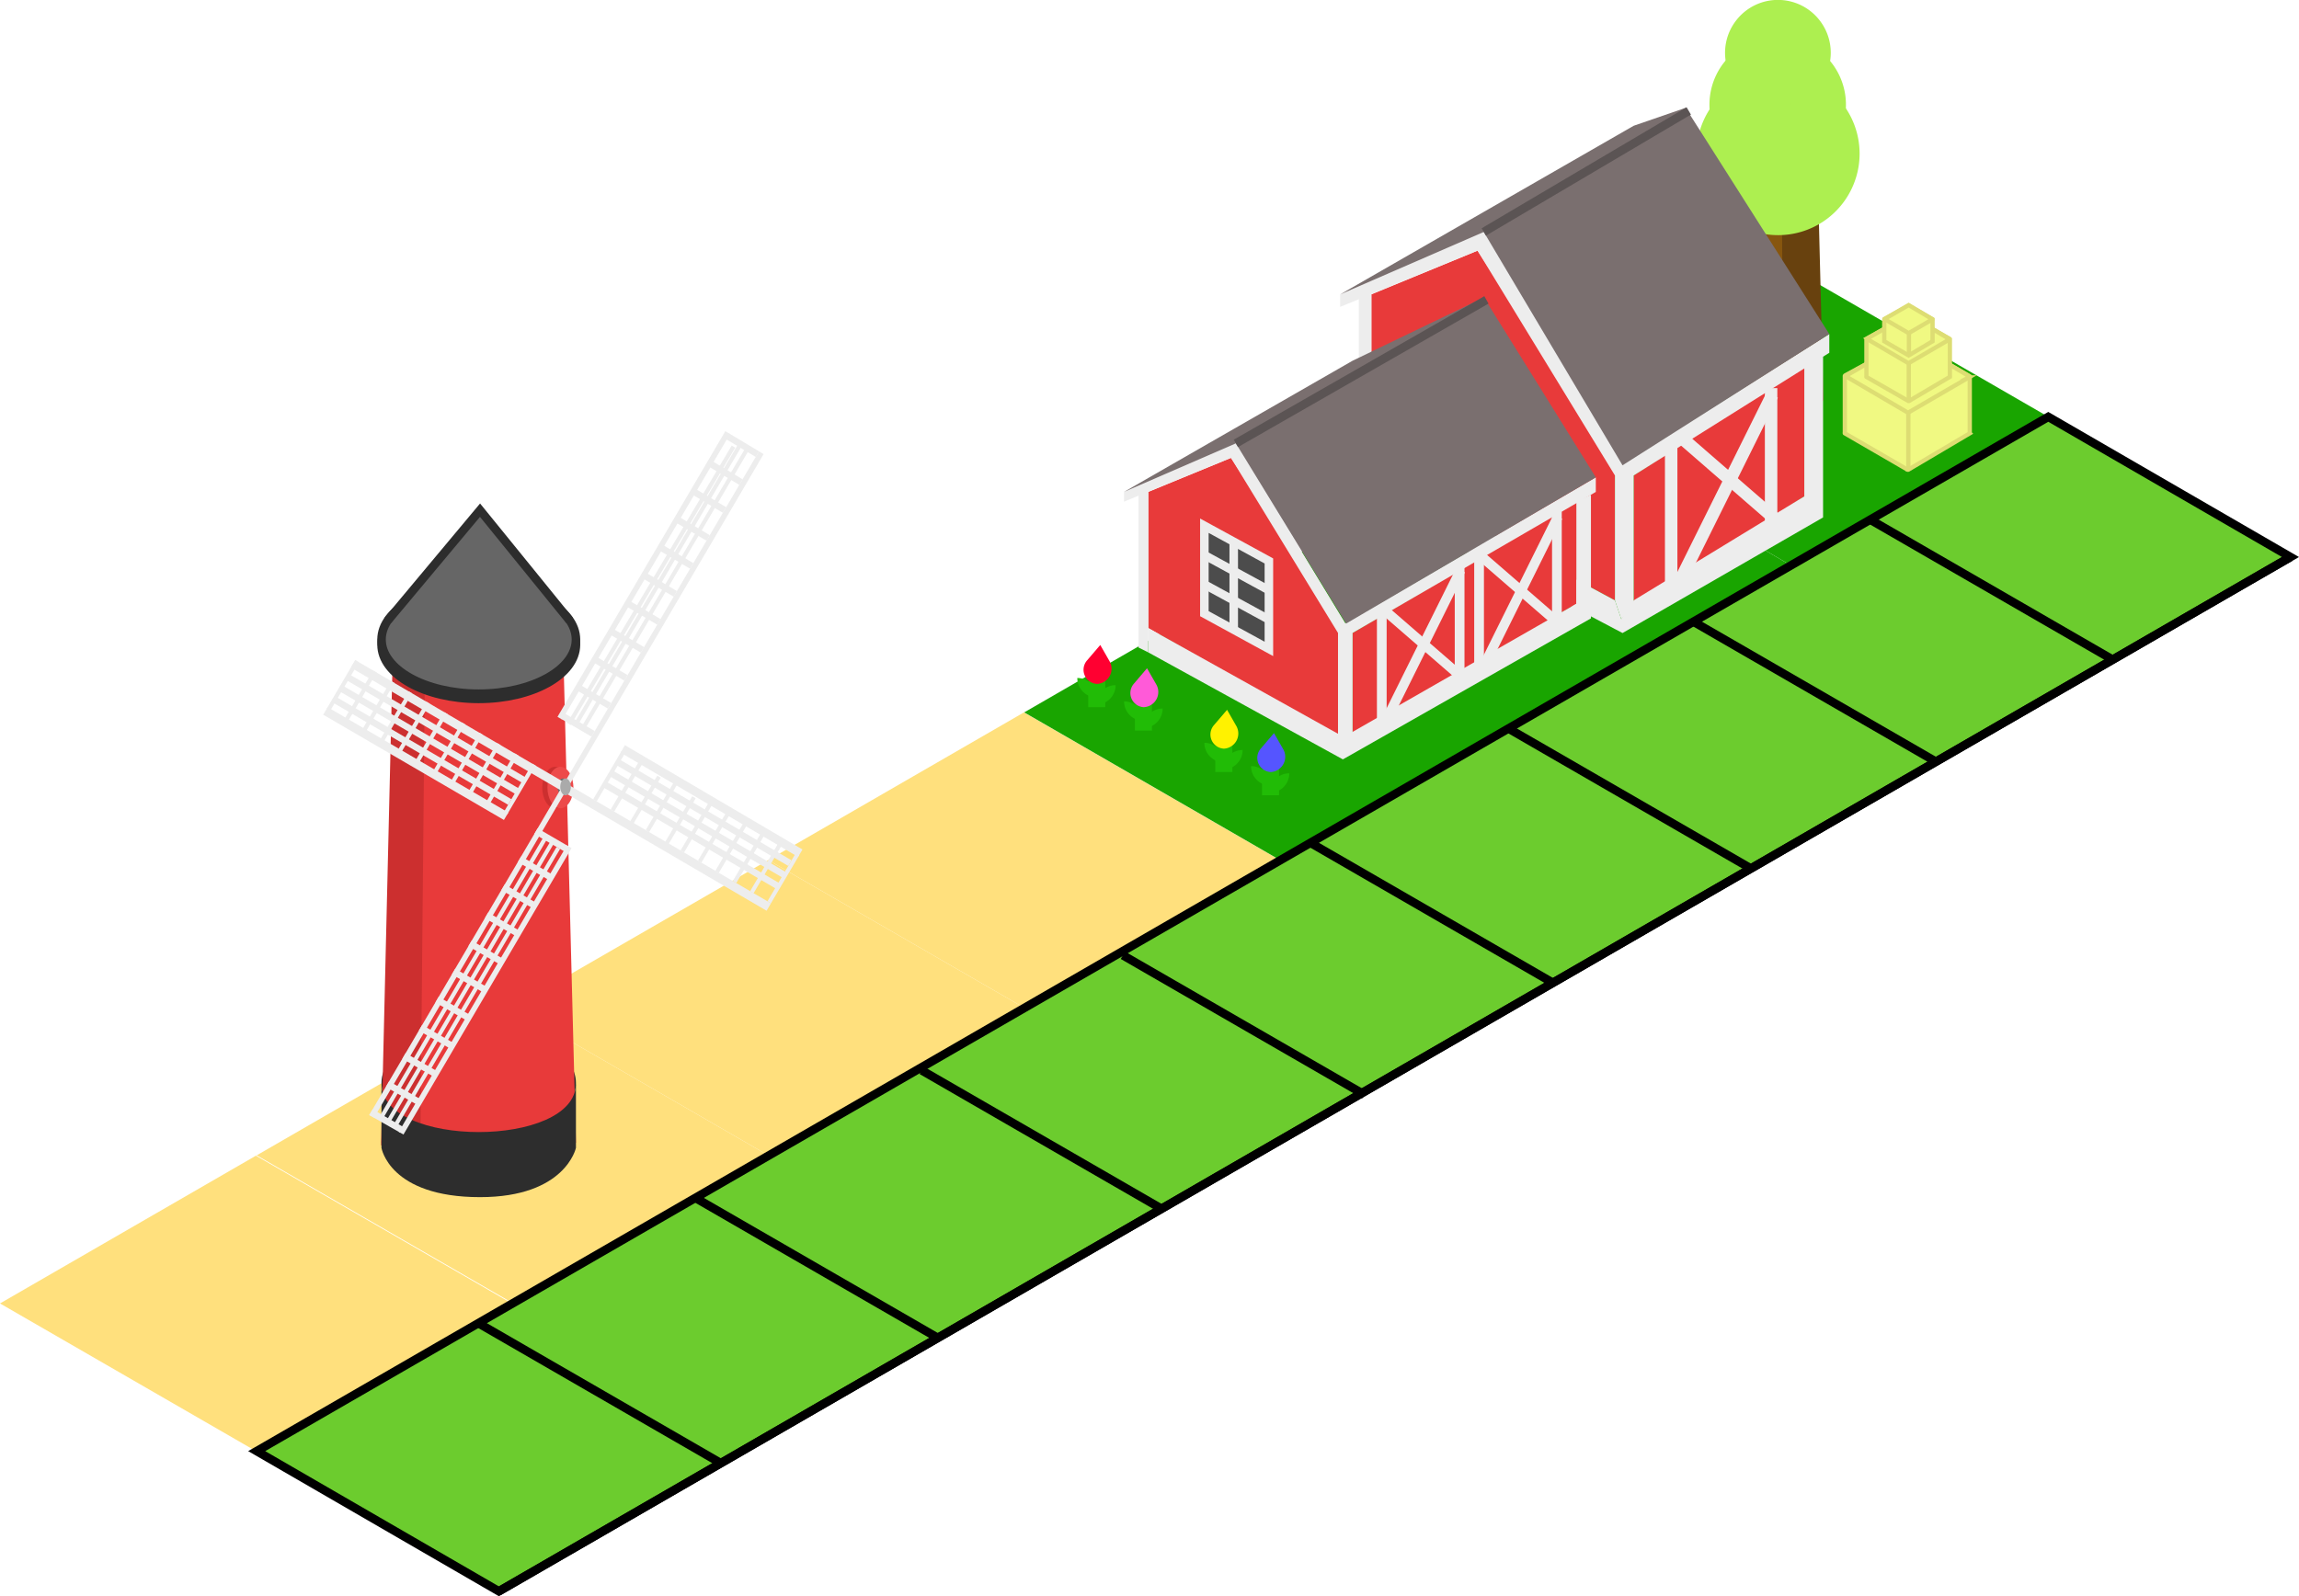 <svg xmlns="http://www.w3.org/2000/svg" viewBox="0 0 269.4 187.1"><defs><style>.cls-1{fill:#ffe07d;}.cls-2{fill:#19a500;}.cls-3{fill:#87560e;}.cls-4{fill:#68410e;}.cls-5{fill:#adef50;}.cls-6{fill:#f0f982;}.cls-6,.cls-7{stroke:#dddd73;stroke-width:0.5px;}.cls-11,.cls-12,.cls-18,.cls-19,.cls-20,.cls-26,.cls-6,.cls-7{stroke-miterlimit:10;}.cls-18,.cls-7{fill:none;}.cls-11,.cls-8{fill:#2d2d2d;}.cls-9{fill:#e83a3a;}.cls-10{fill:#cc2f2f;}.cls-11,.cls-12{stroke:#2d2d2d;}.cls-12{fill:#666;}.cls-13{fill:#ed4a4a;}.cls-14{fill:#6d6d6d;}.cls-15{fill:#ededed;}.cls-16{fill:#aaa;}.cls-17{fill:#7a6f6f;}.cls-18{stroke:#5b5454;}.cls-19{fill:#4c4c4c;stroke:#ededed;}.cls-20,.cls-21{fill:#21bc06;}.cls-20{stroke:#21bc06;stroke-width:2px;}.cls-22{fill:#ff0031;}.cls-23{fill:#ff5ad8;}.cls-24{fill:#fff200;}.cls-25{fill:#55f;}.cls-26{fill:#6ccc2e;stroke:#000;}</style></defs><title>4</title><g id="Layer_2" data-name="Layer 2"><g id="Full"><g id="Camino_Tierra"><polygon class="cls-1" points="29.99 135.46 0 152.78 29.99 170.09 59.98 152.78 29.99 135.46"/><polygon class="cls-1" points="60.05 118.11 30.08 135.42 60.05 152.72 90.02 135.42 60.05 118.11"/><polygon class="cls-1" points="90.02 100.81 60.05 118.11 90.02 135.42 119.99 118.11 90.02 100.81"/><polygon class="cls-1" points="119.99 83.5 90.02 100.81 119.99 118.11 149.96 100.81 119.99 83.5"/><polygon class="cls-2" points="150.01 66.18 120.02 83.5 150.01 100.82 180 83.5 150.01 66.18"/><polygon class="cls-2" points="180.06 48.84 149.64 66.33 179.75 83.5 209.72 66.19 180.06 48.84"/><polygon class="cls-2" points="210.03 31.53 180.06 48.84 209.72 66.19 240 48.84 210.03 31.53"/></g><g id="Arbol"><path class="cls-3" d="M212.69,23.22h-8.94L203.05,47l.18.2a6.69,6.69,0,0,0,10.29-.2h0Z"/><path class="cls-4" d="M208.79,23.22h4.28l.6,23.68-.16.2c-1.06,1.22-2.53,2.36-3.14,1.79a5.34,5.34,0,0,1-1.4-4.06Z"/><path class="cls-5" d="M203.2,26.05h0a9.56,9.56,0,0,0,10.32,0h0a9.56,9.56,0,0,0,2.4-13.88v0a9.56,9.56,0,0,0-15.13,0h0A9.56,9.56,0,0,0,203.2,26.05Z"/><path class="cls-5" d="M204,19h0a8,8,0,0,0,8.64,0h0a8,8,0,0,0,2-11.62l0,0a8,8,0,0,0-12.66,0h0A8,8,0,0,0,204,19Z"/><path class="cls-5" d="M205,11.39h0a6.19,6.19,0,0,0,6.68,0h0a6.18,6.18,0,0,0,1.55-9h0a6.18,6.18,0,0,0-9.78,0h0A6.17,6.17,0,0,0,205,11.39Z"/></g><g id="Paja"><path class="cls-6" d="M216.18,44.12V50.7a.11.11,0,0,0,0,.09l7.35,4.26a.14.14,0,0,0,.09,0l7.2-4.26a.1.1,0,0,0,0-.08V44.19a.09.09,0,0,0,0-.08L223.67,40a.14.14,0,0,0-.09,0l-7.35,4A.11.11,0,0,0,216.18,44.12Z"/><path class="cls-6" d="M223.54,39.89,216.39,44a.09.09,0,0,0,0,.16l7.15,4.19a.07.07,0,0,0,.09,0l7.08-4.11a.09.09,0,0,0,0-.16l-7.08-4.19A.08.08,0,0,0,223.54,39.89Z"/><line class="cls-7" x1="223.62" y1="48.38" x2="223.62" y2="55"/><path class="cls-6" d="M218.71,39.74v4.38a.06.06,0,0,0,0,.06L223.63,47a0,0,0,0,0,.07,0l4.79-2.83a.06.06,0,0,0,0-.06V39.79a.06.06,0,0,0,0-.06L223.7,37a.06.06,0,0,0-.06,0l-4.9,2.69A.06.06,0,0,0,218.71,39.74Z"/><path class="cls-6" d="M223.61,36.92l-4.76,2.74a.07.07,0,0,0,0,.11l4.76,2.79h.06l4.71-2.74a.07.07,0,0,0,0-.11l-4.71-2.79A.06.06,0,0,0,223.61,36.92Z"/><line class="cls-7" x1="223.67" y1="42.57" x2="223.67" y2="46.98"/><path class="cls-6" d="M220.8,37.41V40a0,0,0,0,0,0,0l2.86,1.66a0,0,0,0,0,0,0l2.8-1.66,0,0V37.44a.05.05,0,0,0,0,0l-2.8-1.6h0l-2.86,1.58S220.8,37.39,220.8,37.41Z"/><path class="cls-6" d="M223.66,35.76l-2.78,1.6a0,0,0,0,0,0,.07l2.78,1.62a0,0,0,0,0,0,0l2.75-1.6s0,0,0-.06l-2.75-1.63Z"/><line class="cls-7" x1="223.69" y1="39.06" x2="223.69" y2="41.64"/></g><g id="Molino"><path class="cls-8" d="M44.7,126.92c0-3.51,5.11-6.35,11.4-6.35s11.39,2.84,11.39,6.35c0,.11,0,.22,0,.33-.32,3.35-5.29,6-11.38,6C49.81,133.27,44.7,130.42,44.7,126.92Z"/><polygon class="cls-9" points="46.53 74.99 65.97 74.99 67.49 133.94 44.7 133.94 46.53 74.99"/><polygon class="cls-10" points="49.82 75.3 46.06 75.3 44.66 134.24 49.26 134.24 49.82 75.3"/><ellipse class="cls-11" cx="56.1" cy="75.57" rx="11.39" ry="6.35"/><ellipse class="cls-12" cx="56.1" cy="74.96" rx="11.39" ry="6.35"/><polyline class="cls-12" points="66.73 72.71 61.7 66.51 56.25 59.8 56.25 59.8 45.46 72.71"/><path class="cls-8" d="M67.49,134.54s-1.21,5.78-11.24,5.78c-10.63,0-11.55-5.78-11.55-5.78V127c0,7.59,22.79,7.59,22.79,0Z"/><ellipse class="cls-10" cx="65.06" cy="92.31" rx="1.52" ry="2.43"/><ellipse class="cls-13" cx="65.67" cy="92.31" rx="1.52" ry="2.43"/><ellipse class="cls-14" cx="65.96" cy="92.23" rx="0.62" ry="0.99"/><polygon class="cls-15" points="43.83 131.01 89.48 53.23 88.94 52.9 43.27 130.7 43.83 131.01"/><polygon class="cls-15" points="47.25 132.09 46.87 132.75 43.27 130.7 43.66 130.03 47.25 132.09"/><polygon class="cls-15" points="49.19 128.79 48.8 129.45 45.21 127.4 45.6 126.74 49.19 128.79"/><polygon class="cls-15" points="51.12 125.5 50.73 126.15 47.15 124.1 47.53 123.44 51.12 125.5"/><polygon class="cls-15" points="53.05 122.2 52.67 122.86 49.08 120.8 49.47 120.14 53.05 122.2"/><polygon class="cls-15" points="54.99 118.91 54.6 119.57 51.02 117.5 51.4 116.84 54.99 118.91"/><polygon class="cls-15" points="56.92 115.61 56.53 116.27 52.95 114.21 53.34 113.55 56.92 115.61"/><polygon class="cls-15" points="58.85 112.32 58.46 112.98 54.88 110.91 55.27 110.25 58.85 112.32"/><polygon class="cls-15" points="60.78 109.03 60.39 109.69 56.82 107.62 57.2 106.96 60.78 109.03"/><polygon class="cls-15" points="62.71 105.75 62.32 106.4 58.75 104.33 59.14 103.67 62.71 105.75"/><polygon class="cls-15" points="64.64 102.46 64.25 103.11 60.68 101.04 61.07 100.38 64.64 102.46"/><polygon class="cls-15" points="66.57 99.17 66.18 99.83 62.61 97.75 63 97.09 66.57 99.17"/><polygon class="cls-15" points="47.28 132.98 66.98 99.41 66.43 99.09 46.73 132.67 47.28 132.98"/><polygon class="cls-15" points="44.92 131.04 44.5 130.81 63.7 98.09 64.12 98.33 44.92 131.04"/><polygon class="cls-15" points="45.74 131.51 45.33 131.28 64.53 98.57 64.94 98.81 45.74 131.51"/><polygon class="cls-15" points="46.44 132.21 46.03 131.97 65.22 99.27 65.63 99.51 46.44 132.21"/><rect class="cls-15" x="67.33" y="82.91" width="0.76" height="4.14" transform="translate(-39.85 100.33) rotate(-59.58)"/><rect class="cls-15" x="69.26" y="79.62" width="0.76" height="4.14" transform="translate(-36.07 100.37) rotate(-59.58)"/><polygon class="cls-15" points="69.98 77.03 69.6 77.68 73.16 79.78 73.54 79.13 69.98 77.03"/><polygon class="cls-15" points="71.91 73.74 71.53 74.4 75.09 76.5 75.47 75.85 71.91 73.74"/><polygon class="cls-15" points="73.84 70.46 73.45 71.11 77.01 73.22 77.4 72.56 73.84 70.46"/><polygon class="cls-15" points="75.77 67.17 75.38 67.83 78.94 69.94 79.32 69.28 75.77 67.17"/><polygon class="cls-15" points="77.7 63.89 77.31 64.55 80.86 66.66 81.25 66.01 77.7 63.89"/><polygon class="cls-15" points="79.62 60.61 79.24 61.27 82.79 63.38 83.17 62.73 79.62 60.61"/><polygon class="cls-15" points="81.55 57.33 81.16 57.99 84.71 60.11 85.09 59.45 81.55 57.33"/><polygon class="cls-15" points="83.47 54.05 83.09 54.71 86.63 56.83 87.02 56.18 83.47 54.05"/><polygon class="cls-15" points="85.4 50.78 85.01 51.43 88.56 53.56 88.94 52.9 85.4 50.78"/><rect class="cls-15" x="56.02" y="67.12" width="38.83" height="0.64" transform="translate(-20.92 98.33) rotate(-59.57)"/><rect class="cls-15" x="59.07" y="68.7" width="37.78" height="0.48" transform="translate(-20.96 101.25) rotate(-59.57)"/><rect class="cls-15" x="58.25" y="68.21" width="37.79" height="0.48" transform="translate(-20.95 100.3) rotate(-59.57)"/><rect class="cls-15" x="57.29" y="67.95" width="37.8" height="0.48" transform="matrix(0.51, -0.86, 0.86, 0.51, -21.19, 99.35)"/><polygon class="cls-15" points="41.11 78.25 89.83 106.75 90.34 105.88 41.63 77.37 41.11 78.25"/><polygon class="cls-15" points="38.67 83.35 38.26 83.11 41.63 77.37 42.05 77.62 38.67 83.35"/><polygon class="cls-15" points="40.76 84.57 40.34 84.32 43.72 78.59 44.13 78.83 40.76 84.57"/><polygon class="cls-15" points="42.85 85.78 42.43 85.54 45.8 79.81 46.22 80.05 42.85 85.78"/><polygon class="cls-15" points="44.93 87 44.51 86.75 47.88 81.03 48.3 81.27 44.93 87"/><polygon class="cls-15" points="47.01 88.21 46.59 87.97 49.96 82.24 50.37 82.49 47.01 88.21"/><polygon class="cls-15" points="49.09 89.42 48.67 89.18 52.03 83.46 52.45 83.7 49.09 89.42"/><polygon class="cls-15" points="51.16 90.63 50.75 90.39 54.11 84.67 54.52 84.91 51.16 90.63"/><polygon class="cls-15" points="53.23 91.84 52.82 91.6 56.18 85.88 56.59 86.13 53.23 91.84"/><polygon class="cls-15" points="55.3 93.05 54.89 92.8 58.25 87.09 58.66 87.33 55.3 93.05"/><polygon class="cls-15" points="57.37 94.25 56.96 94.01 60.31 88.3 60.73 88.54 57.37 94.25"/><polygon class="cls-15" points="59.44 95.45 59.02 95.21 62.38 89.51 62.79 89.75 59.44 95.45"/><polygon class="cls-15" points="37.87 83.77 59.05 96.11 59.57 95.24 38.39 82.89 37.87 83.77"/><polygon class="cls-15" points="40.62 79.74 41.01 79.08 61.61 91.13 61.23 91.78 40.62 79.74"/><polygon class="cls-15" points="39.84 81.06 40.23 80.4 60.84 92.44 60.45 93.1 39.84 81.06"/><polygon class="cls-15" points="38.92 82.3 39.31 81.64 59.93 93.68 59.54 94.33 38.92 82.3"/><rect class="cls-15" x="68.09" y="90.72" width="6.6" height="0.48" transform="translate(-43.2 106.45) rotate(-59.57)"/><rect class="cls-15" x="70.14" y="91.92" width="6.59" height="0.48" transform="translate(-43.22 108.81) rotate(-59.57)"/><rect class="cls-15" x="72.19" y="93.13" width="6.59" height="0.47" transform="matrix(0.51, -0.86, 0.86, 0.51, -43.25, 111.17)"/><rect class="cls-15" x="74.24" y="94.33" width="6.59" height="0.47" transform="translate(-43.27 113.53) rotate(-59.57)"/><rect class="cls-15" x="76.29" y="95.53" width="6.58" height="0.47" transform="matrix(0.51, -0.86, 0.86, 0.51, -43.3, 115.88)"/><rect class="cls-15" x="78.33" y="96.72" width="6.58" height="0.47" transform="translate(-43.32 118.24) rotate(-59.57)"/><rect class="cls-15" x="80.37" y="97.92" width="6.58" height="0.47" transform="translate(-43.35 120.58) rotate(-59.57)"/><rect class="cls-15" x="82.41" y="99.11" width="6.57" height="0.47" transform="translate(-43.37 122.93) rotate(-59.57)"/><rect class="cls-15" x="84.45" y="100.31" width="6.57" height="0.47" transform="translate(-43.39 125.27) rotate(-59.57)"/><rect class="cls-15" x="86.48" y="101.5" width="6.56" height="0.47" transform="translate(-43.42 127.62) rotate(-59.57)"/><rect class="cls-15" x="88.52" y="102.69" width="6.56" height="0.47" transform="translate(-43.44 129.95) rotate(-59.57)"/><rect class="cls-15" x="82.87" y="81.82" width="1.01" height="24.13" transform="translate(-39.81 118.21) rotate(-59.56)"/><rect class="cls-15" x="80.64" y="86.18" width="0.76" height="23.5" transform="translate(-44.44 118.24) rotate(-59.6)"/><rect class="cls-15" x="81.4" y="84.87" width="0.76" height="23.5" transform="translate(-42.93 118.26) rotate(-59.6)"/><rect class="cls-15" x="82.03" y="83.48" width="0.76" height="23.5" transform="translate(-41.42 118.11) rotate(-59.6)"/><ellipse class="cls-16" cx="66.27" cy="92.23" rx="0.62" ry="0.99"/></g><g id="Casa"><polygon class="cls-9" points="189.24 70.37 160.7 55 160.7 34.51 173.14 29.38 189.24 54.27 189.24 70.37"/><polygon class="cls-9" points="211.43 42.81 191.44 55.73 191.44 71.1 211.43 58.18 211.43 42.81"/><polygon class="cls-15" points="189.24 55.73 189.24 70.37 189.98 72.57 191.44 71.1 191.44 55.73 214.36 41.35 214.36 39.15 190.34 54.27 173.87 27.19 157.04 34.51 157.04 35.97 173.14 29.38 189.24 55.73"/><polygon class="cls-15" points="211.43 42.81 211.43 58.18 191.44 70.37 189.98 72.57 189.24 70.37 160.7 55 160.7 58.66 190.13 74.2 213.63 60.65 213.63 41.77 211.43 42.81"/><polygon class="cls-17" points="173.87 27.19 190.13 54.54 214.36 39.15 197.52 12.64 191.44 14.74 157.04 34.51 173.87 27.19"/><line class="cls-18" x1="173.87" y1="27.19" x2="197.89" y2="13"/><polygon class="cls-15" points="159.23 57.93 160.7 58.66 160.7 34.51 159.23 34.51 159.23 57.93"/><rect class="cls-15" x="195.1" y="52.07" width="1.46" height="16.83"/><rect class="cls-15" x="206.81" y="45.49" width="1.46" height="16.83"/><rect class="cls-15" x="201.41" y="44.99" width="1.46" height="24.9" transform="translate(46.62 -83.89) rotate(26.4)"/><rect class="cls-15" x="201.24" y="49.23" width="1.46" height="16.11" transform="matrix(0.66, -0.76, 0.76, 0.66, 26.36, 172.34)"/><polygon class="cls-9" points="156.91 86.38 134.56 73.62 134.56 57.66 144.25 53.67 156.79 73.05 156.91 86.38"/><polygon class="cls-9" points="184.72 58.8 158.5 74.19 158.5 86.16 184.72 70.77 184.72 58.8"/><polygon class="cls-15" points="156.79 74.19 156.79 86.38 157.36 87.3 158.5 86.16 158.5 74.19 187 57.66 187 55.95 157.65 73.05 144.82 51.97 131.71 57.66 131.71 58.8 144.25 53.67 156.79 74.19"/><polygon class="cls-15" points="184.72 58.8 184.72 70.77 157.46 86.38 134.56 73.62 134.56 76.47 157.36 89.01 186.43 72.48 186.43 57.99 184.72 58.8"/><polygon class="cls-17" points="144.82 51.97 157.74 73.09 187 55.95 173.89 34.87 158.5 42.28 131.71 57.66 144.82 51.97"/><line class="cls-18" x1="144.82" y1="51.97" x2="174.18" y2="35.15"/><polygon class="cls-15" points="133.42 75.9 134.56 76.47 134.56 57.66 133.42 57.66 133.42 75.9"/><rect class="cls-15" x="161.35" y="71.34" width="1.14" height="13.11"/><rect class="cls-15" x="170.47" y="66.21" width="1.14" height="13.11"/><rect class="cls-15" x="166.27" y="65.83" width="1.14" height="19.39" transform="translate(50.98 -66.31) rotate(26.4)"/><rect class="cls-15" x="166.13" y="69.13" width="1.14" height="12.55" transform="translate(0.52 151.94) rotate(-49.07)"/><rect class="cls-15" x="172.75" y="65.07" width="1.14" height="13.11"/><rect class="cls-15" x="181.87" y="59.94" width="1.14" height="13.11"/><rect class="cls-15" x="177.67" y="59.56" width="1.14" height="19.39" transform="translate(49.38 -72.03) rotate(26.4)"/><rect class="cls-15" x="177.53" y="62.86" width="1.14" height="12.55" transform="translate(9.18 158.39) rotate(-49.07)"/><polygon class="cls-19" points="148.69 76.06 141.13 71.93 141.13 61.62 148.69 65.75 148.69 76.06"/><line class="cls-19" x1="144.57" y1="63.68" x2="144.57" y2="73.99"/><line class="cls-19" x1="141.13" y1="65.06" x2="148.69" y2="69.18"/><line class="cls-19" x1="141.13" y1="68.5" x2="148.69" y2="72.62"/></g><g id="Flores"><line class="cls-20" x1="128.52" y1="79.85" x2="128.52" y2="82.89"/><path class="cls-21" d="M126.24,79.47h0a2.28,2.28,0,0,1,2.28,2.28v0a0,0,0,0,1,0,0h0a2.28,2.28,0,0,1-2.28-2.28v0a0,0,0,0,1,0,0Z"/><path class="cls-21" d="M128.45,80.31h0a2.28,2.28,0,0,1,2.28,2.28v0a0,0,0,0,1,0,0h0a2.28,2.28,0,0,1-2.28-2.28v0A0,0,0,0,1,128.45,80.31Z" transform="translate(211.04 -48.14) rotate(90)"/><path class="cls-22" d="M128.52,80.16h0a1.66,1.66,0,0,1-1.13-2.76l1.54-1.8L130,77.47a1.78,1.78,0,0,1-1.41,2.69Z"/><line class="cls-20" x1="133.99" y1="82.59" x2="133.99" y2="85.63"/><path class="cls-21" d="M131.71,82.21h0A2.28,2.28,0,0,1,134,84.49v0a0,0,0,0,1,0,0h0a2.28,2.28,0,0,1-2.28-2.28v0A0,0,0,0,1,131.71,82.21Z"/><path class="cls-21" d="M133.92,83h0a2.28,2.28,0,0,1,2.28,2.28v0a0,0,0,0,1,0,0h0A2.28,2.28,0,0,1,133.92,83v0A0,0,0,0,1,133.92,83Z" transform="translate(219.24 -50.87) rotate(90)"/><path class="cls-23" d="M134,82.89h0a1.66,1.66,0,0,1-1.13-2.75l1.54-1.81,1.07,1.87A1.78,1.78,0,0,1,134,82.89Z"/><line class="cls-20" x1="143.41" y1="87.45" x2="143.41" y2="90.49"/><path class="cls-21" d="M141.13,87.07h0a2.28,2.28,0,0,1,2.28,2.28v0a0,0,0,0,1,0,0h0a2.28,2.28,0,0,1-2.28-2.28v0A0,0,0,0,1,141.13,87.07Z"/><path class="cls-21" d="M143.34,87.91h0a2.28,2.28,0,0,1,2.28,2.28v0a0,0,0,0,1,0,0h0a2.28,2.28,0,0,1-2.28-2.28v0A0,0,0,0,1,143.34,87.91Z" transform="translate(233.52 -55.43) rotate(90)"/><path class="cls-24" d="M143.41,87.75h0A1.66,1.66,0,0,1,142.25,85l1.54-1.8,1.07,1.87a1.78,1.78,0,0,1-1.42,2.68Z"/><line class="cls-20" x1="148.88" y1="90.18" x2="148.88" y2="93.22"/><path class="cls-21" d="M146.6,89.8h0a2.28,2.28,0,0,1,2.28,2.28v0a0,0,0,0,1,0,0h0a2.28,2.28,0,0,1-2.28-2.28v0A0,0,0,0,1,146.6,89.8Z"/><path class="cls-21" d="M148.81,90.64h0a2.28,2.28,0,0,1,2.28,2.28v0a0,0,0,0,1,0,0h0a2.28,2.28,0,0,1-2.28-2.28v0A0,0,0,0,1,148.81,90.64Z" transform="translate(241.72 -58.17) rotate(90)"/><path class="cls-25" d="M148.88,90.49h0a1.66,1.66,0,0,1-1.13-2.76l1.54-1.8,1.07,1.87a1.79,1.79,0,0,1-1.42,2.69Z"/></g><polygon class="cls-26" points="240.02 48.86 30.08 170.09 58.46 186.52 268.4 65.29 240.02 48.86"/><line class="cls-26" x1="58.46" y1="186.52" x2="268.4" y2="65.29"/><line class="cls-26" x1="176.88" y1="85.46" x2="205.19" y2="101.81"/><line class="cls-26" x1="198.39" y1="72.84" x2="226.7" y2="89.19"/><line class="cls-26" x1="219.24" y1="60.96" x2="247.55" y2="77.31"/><line class="cls-26" x1="55.98" y1="155.05" x2="84.29" y2="171.4"/><line class="cls-26" x1="81.45" y1="140.39" x2="109.76" y2="156.74"/><line class="cls-26" x1="108.01" y1="125.46" x2="136.33" y2="141.81"/><line class="cls-26" x1="131.58" y1="111.97" x2="159.89" y2="128.31"/><line class="cls-26" x1="153.56" y1="98.79" x2="181.87" y2="115.14"/></g></g></svg>